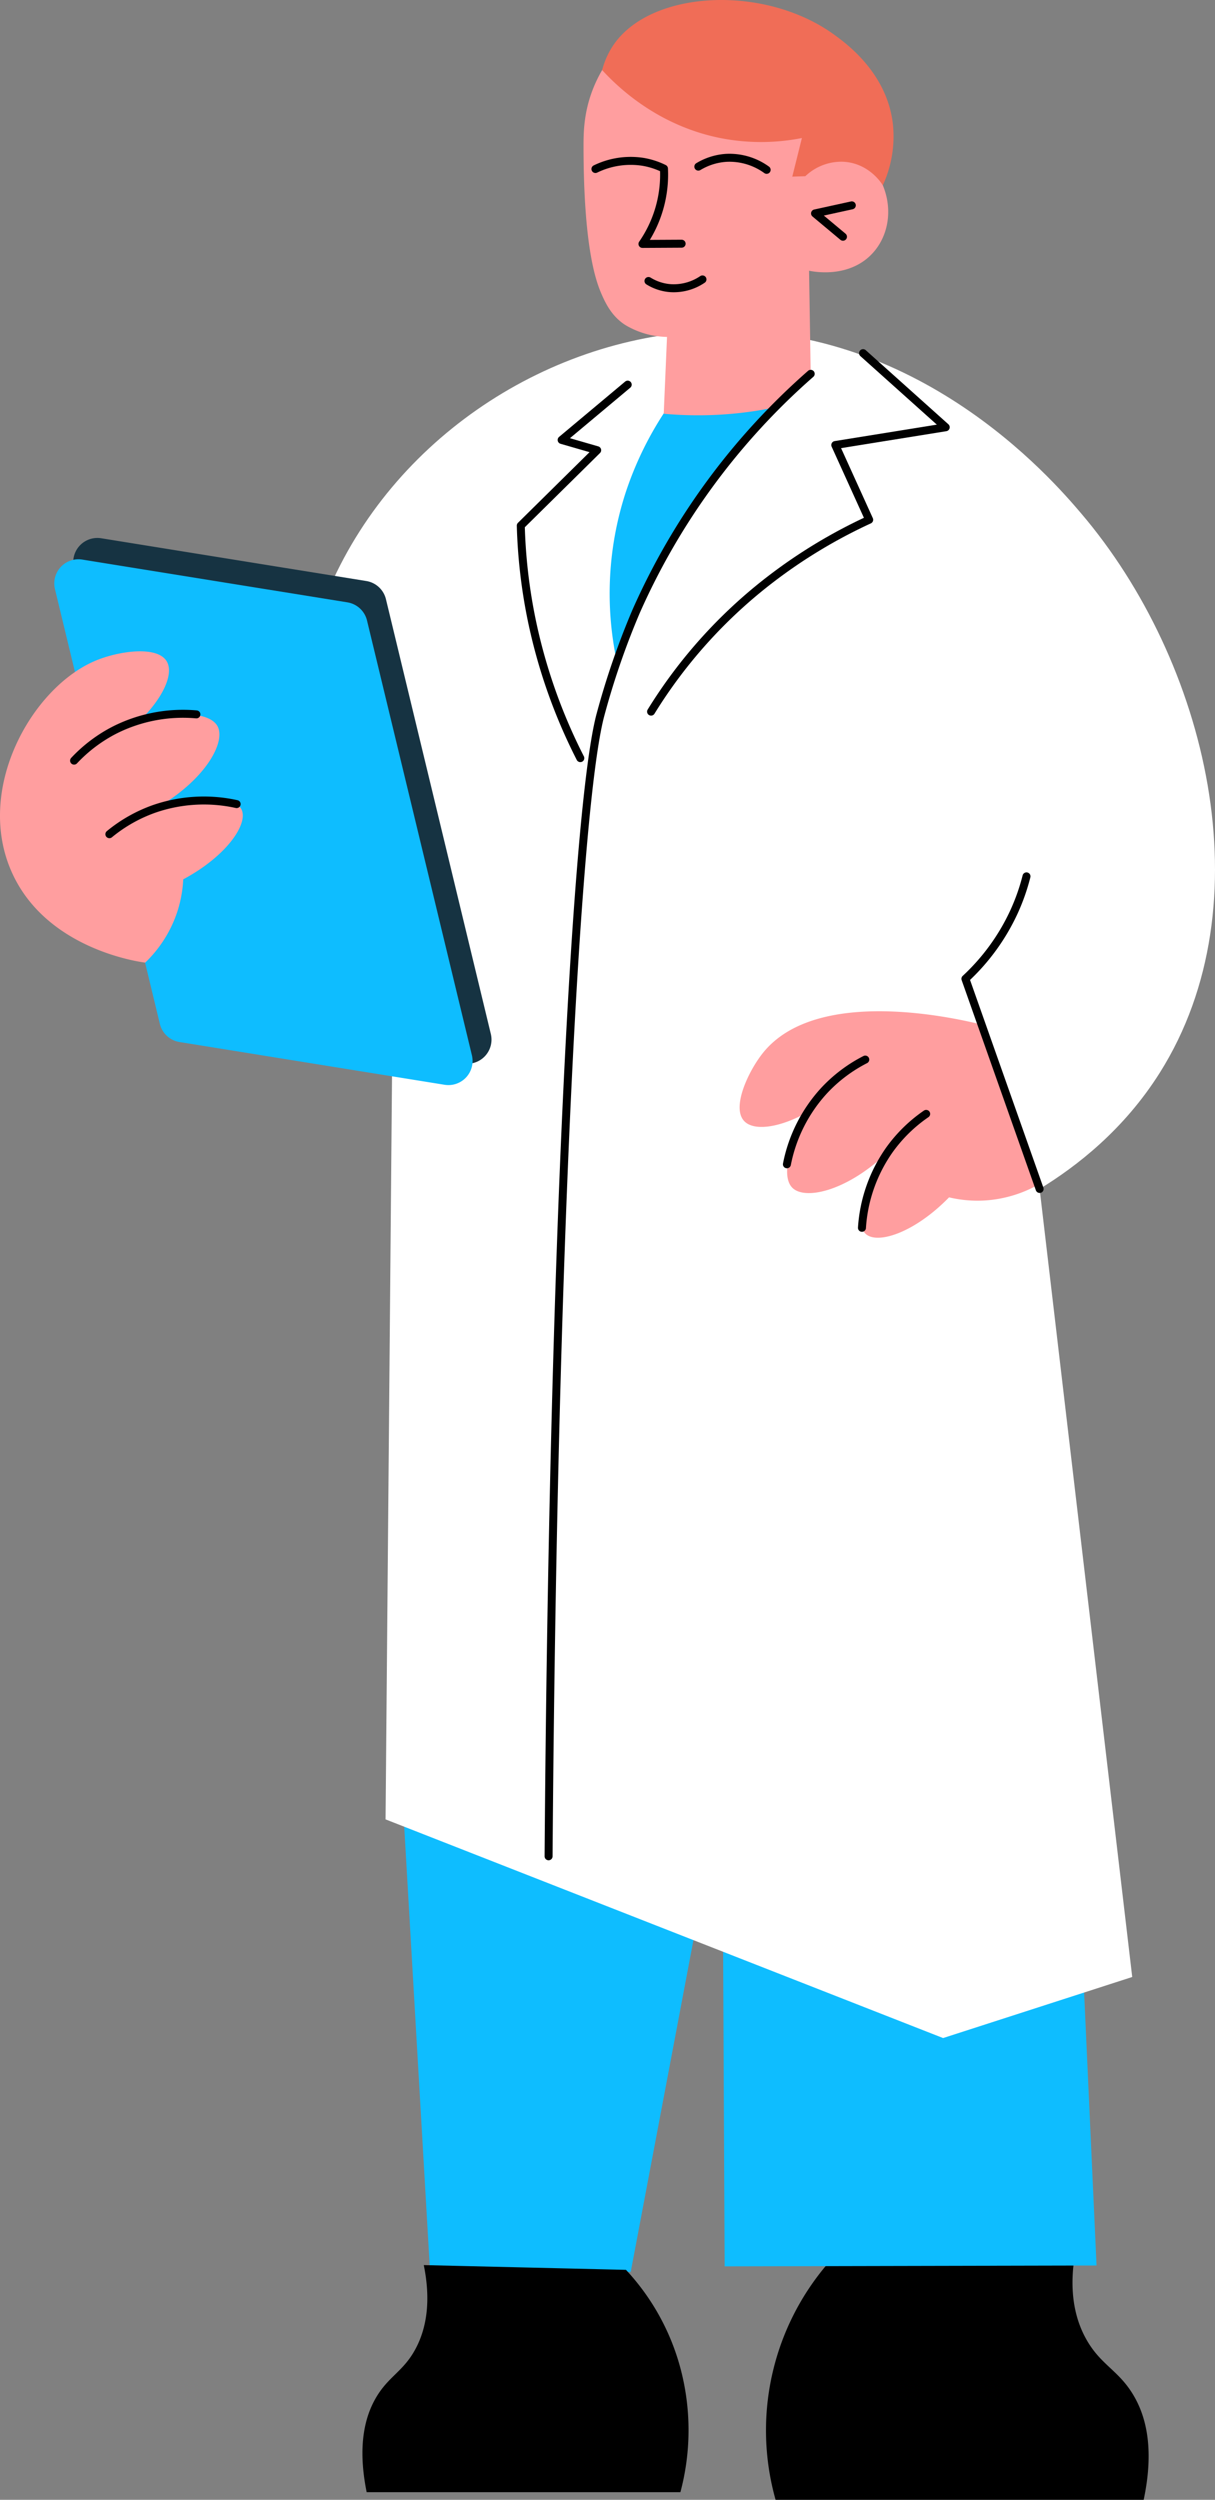 <svg xmlns="http://www.w3.org/2000/svg" width="761.474" height="1566.695" viewBox="0 0 761.474 1566.695"><rect x="0" y="0" width="761.474" height="1566.695" fill="#808080" stroke="none"/><defs><style>.cls-1{fill:#0ebdff;}.cls-2{fill:#fff;}.cls-3{fill:none;stroke:#000;stroke-linecap:round;stroke-linejoin:round;stroke-width:5px;}.cls-4{fill:#ff9e9f;}.cls-5{fill:#f06d57;}.cls-6{fill:#163342;}</style></defs><g id="Layer_2" data-name="Layer 2"><g id="_10" data-name="10"><path d="M526.103,1410.695l148.667-3.333c-3.382,15.957-5.268,38.507,6,58.667,9.004,16.109,20.022,19.268,29.333,34.667,7.384,12.212,13.812,32.314,6.667,66H486.088a160.43,160.43,0,0,1,40.016-156Z"/><path class="cls-1" d="M687.229,1419.84l-233.07.548L452.699,1120.14q-28.701,151.832-57.401,303.663l-125.343,7.274-17.829-307.216L672.64,1099.457Q679.935,1259.649,687.229,1419.84Z"/><path d="M392.321,1422.567l-126.72-2.978c2.882,14.253,4.49,34.396-5.114,52.404-7.675,14.389-17.066,17.211-25.003,30.966-6.294,10.908-11.773,28.865-5.682,58.954H426.429a150.792,150.792,0,0,0,.555-75.628A145.583,145.583,0,0,0,392.321,1422.567Z"/><path class="cls-2" d="M241.643,1140.248q2.47-283.98,4.939-567.959l-43.214-3.704c-9.072-24.546-32.964-99.022-3.704-182.735C234.737,285.506,330.625,216.391,433.02,208.054,571.03,196.818,659.848,300.96,677.49,321.646c79.026,92.661,116.133,244.683,49.388,350.653-22.573,35.839-52.161,58.689-75.316,72.847q29.015,246.939,58.031,493.877l-118.531,38.276Z"/><path class="cls-3" d="M540.908,221.329l51.798,46.438-69.212,11.144,21.244,46.836A323.557,323.557,0,0,0,482.422,363.43a308.725,308.725,0,0,0-74.374,82.571"/><path class="cls-3" d="M393.403,241.059,352,275.728l22.265,6.433Q350.327,305.796,326.39,329.43a338.305,338.305,0,0,0,6.709,58.455A343.751,343.751,0,0,0,363.7,475.147"/><path class="cls-1" d="M427.088,243.618c30.87-21.187,60.792-28.615,74.625-17.905a20.594,20.594,0,0,1,6.376,8.571h0A438.192,438.192,0,0,0,441.568,307.85,417.859,417.859,0,0,0,386.492,414.174a204.675,204.675,0,0,1,5.548-105.25A212.835,212.835,0,0,1,427.088,243.618Z"/><path class="cls-4" d="M415.975,259.297q1.031-24.065,2.062-48.131a53.468,53.468,0,0,1-11.773-1.536,52.875,52.875,0,0,1-14.238-5.864c-8.034-5.083-12.109-12.627-15.198-19.863-3.254-7.623-11.084-28.642-11.112-92.218-.004-8.515.131-20.859,5.706-35.363a85.637,85.637,0,0,1,8.668-16.737L490.995,52.844l60.422,59.322c9.782,18.437,5.379,39.604-9.023,50.639-14.368,11.01-32.772,7.403-35.328,6.862q.512,32.308,1.023,64.616-12.738,10.827-25.475,21.655c-5.813,1.13-12.008,2.107-18.56,2.846A237.721,237.721,0,0,1,415.975,259.297Z"/><path class="cls-3" d="M343.814,1163.384c2.768-379.74,17.533-657.652,32.322-714.703a489.645,489.645,0,0,1,22.44-65.291A428.216,428.216,0,0,1,508.089,234.284"/><path class="cls-3" d="M533.853,128.7l-23.048,5.056,17.507,14.623"/><path class="cls-3" d="M406.426,176.106a30.329,30.329,0,0,0,13.51,4.47,32.095,32.095,0,0,0,20.319-5.457"/><path class="cls-5" d="M504.724,110.429a32.744,32.744,0,0,1,23.617-9.06c16.31.721,24.422,13.888,24.939,14.761a73.304,73.304,0,0,0,6.296-38.597c-3.777-31.898-29.172-50.285-36.837-55.844C479.681-9.538,409.413-6.488,385.142,27.24a50.506,50.506,0,0,0-7.754,16.678C386.774,54.164,412.8,79.729,454.284,87.054a131.883,131.883,0,0,0,48.29-.549q-3.014,12.099-6.029,24.198Q500.635,110.567,504.724,110.429Z"/><path class="cls-3" d="M427.192,152.737l-24.541.139A76.297,76.297,0,0,0,416.127,105.68a47.462,47.462,0,0,0-13.08-4.245,50.378,50.378,0,0,0-29.866,4.489"/><path class="cls-3" d="M437.667,104.429A38.56,38.56,0,0,1,455.06,98.931a39.72,39.72,0,0,1,25.418,7.513"/><path class="cls-4" d="M508.522,695.676c-18.44,10.994-35.793,13.681-42.142,6.903-8.078-8.626,2.785-31.376,11.625-42.505,33.881-42.65,122.966-21.497,137.903-17.775q10.493,29.338,20.986,58.676,7.333,20.502,14.666,41.004A78.356,78.356,0,0,1,617.509,752.35a77.233,77.233,0,0,1-22.705-1.939c-21.781,22.32-44.785,29.517-52.133,23.01-6.967-6.17-3.024-27.47,11.625-49.408-24.65,22.75-49.995,28.209-57.763,20.344C489.474,737.211,494.222,716.324,508.522,695.676Z"/><path class="cls-3" d="M540.213,769.5a95.178,95.178,0,0,1,17.232-48.877,92.895,92.895,0,0,1,23.008-22.524"/><path class="cls-3" d="M493.181,729.683a95.178,95.178,0,0,1,23.387-46.25A92.895,92.895,0,0,1,542.286,664.062"/><path class="cls-3" d="M651.561,745.146,605.054,613.446a133.246,133.246,0,0,0,30.456-41.98,130.292,130.292,0,0,0,7.82-22.224"/><path class="cls-6" d="M290.493,666.494l-166.14-26.799a15.138,15.138,0,0,1-12.306-11.395L46.313,355.839A15.139,15.139,0,0,1,63.44,337.343l166.14,26.799a15.138,15.138,0,0,1,12.306,11.395l65.734,272.462A15.139,15.139,0,0,1,290.493,666.494Z"/><path class="cls-1" d="M278.631,679.859l-166.14-26.799a15.139,15.139,0,0,1-12.306-11.395L34.451,369.204a15.139,15.139,0,0,1,17.127-18.496l166.14,26.799a15.139,15.139,0,0,1,12.306,11.395l65.734,272.462A15.139,15.139,0,0,1,278.631,679.859Z"/><path class="cls-4" d="M86.162,453.034c15.675-14.67,23.067-30.598,18.313-38.577-5.878-9.866-29.65-6.499-44.062-.612C19.939,430.379-16.715,495.389,8.038,548.058c21.866,46.526,78.117,54.624,82.965,55.245A78.354,78.354,0,0,0,110.406,573.46a77.231,77.231,0,0,0,4.431-22.353c27.482-14.741,40.774-34.849,36.558-43.712-3.998-8.404-25.555-10.52-50.694-2.525,28.691-17.378,40.961-40.217,35.558-49.861C131.349,446.245,109.965,445.018,86.162,453.034Z"/><path class="cls-3" d="M148.309,503.946A95.178,95.178,0,0,0,96.57,506.955a92.893,92.893,0,0,0-28.019,15.864"/><path class="cls-3" d="M123.089,447.72a95.177,95.177,0,0,0-50.919,9.651,92.895,92.895,0,0,0-25.741,19.342"/></g></g></svg>